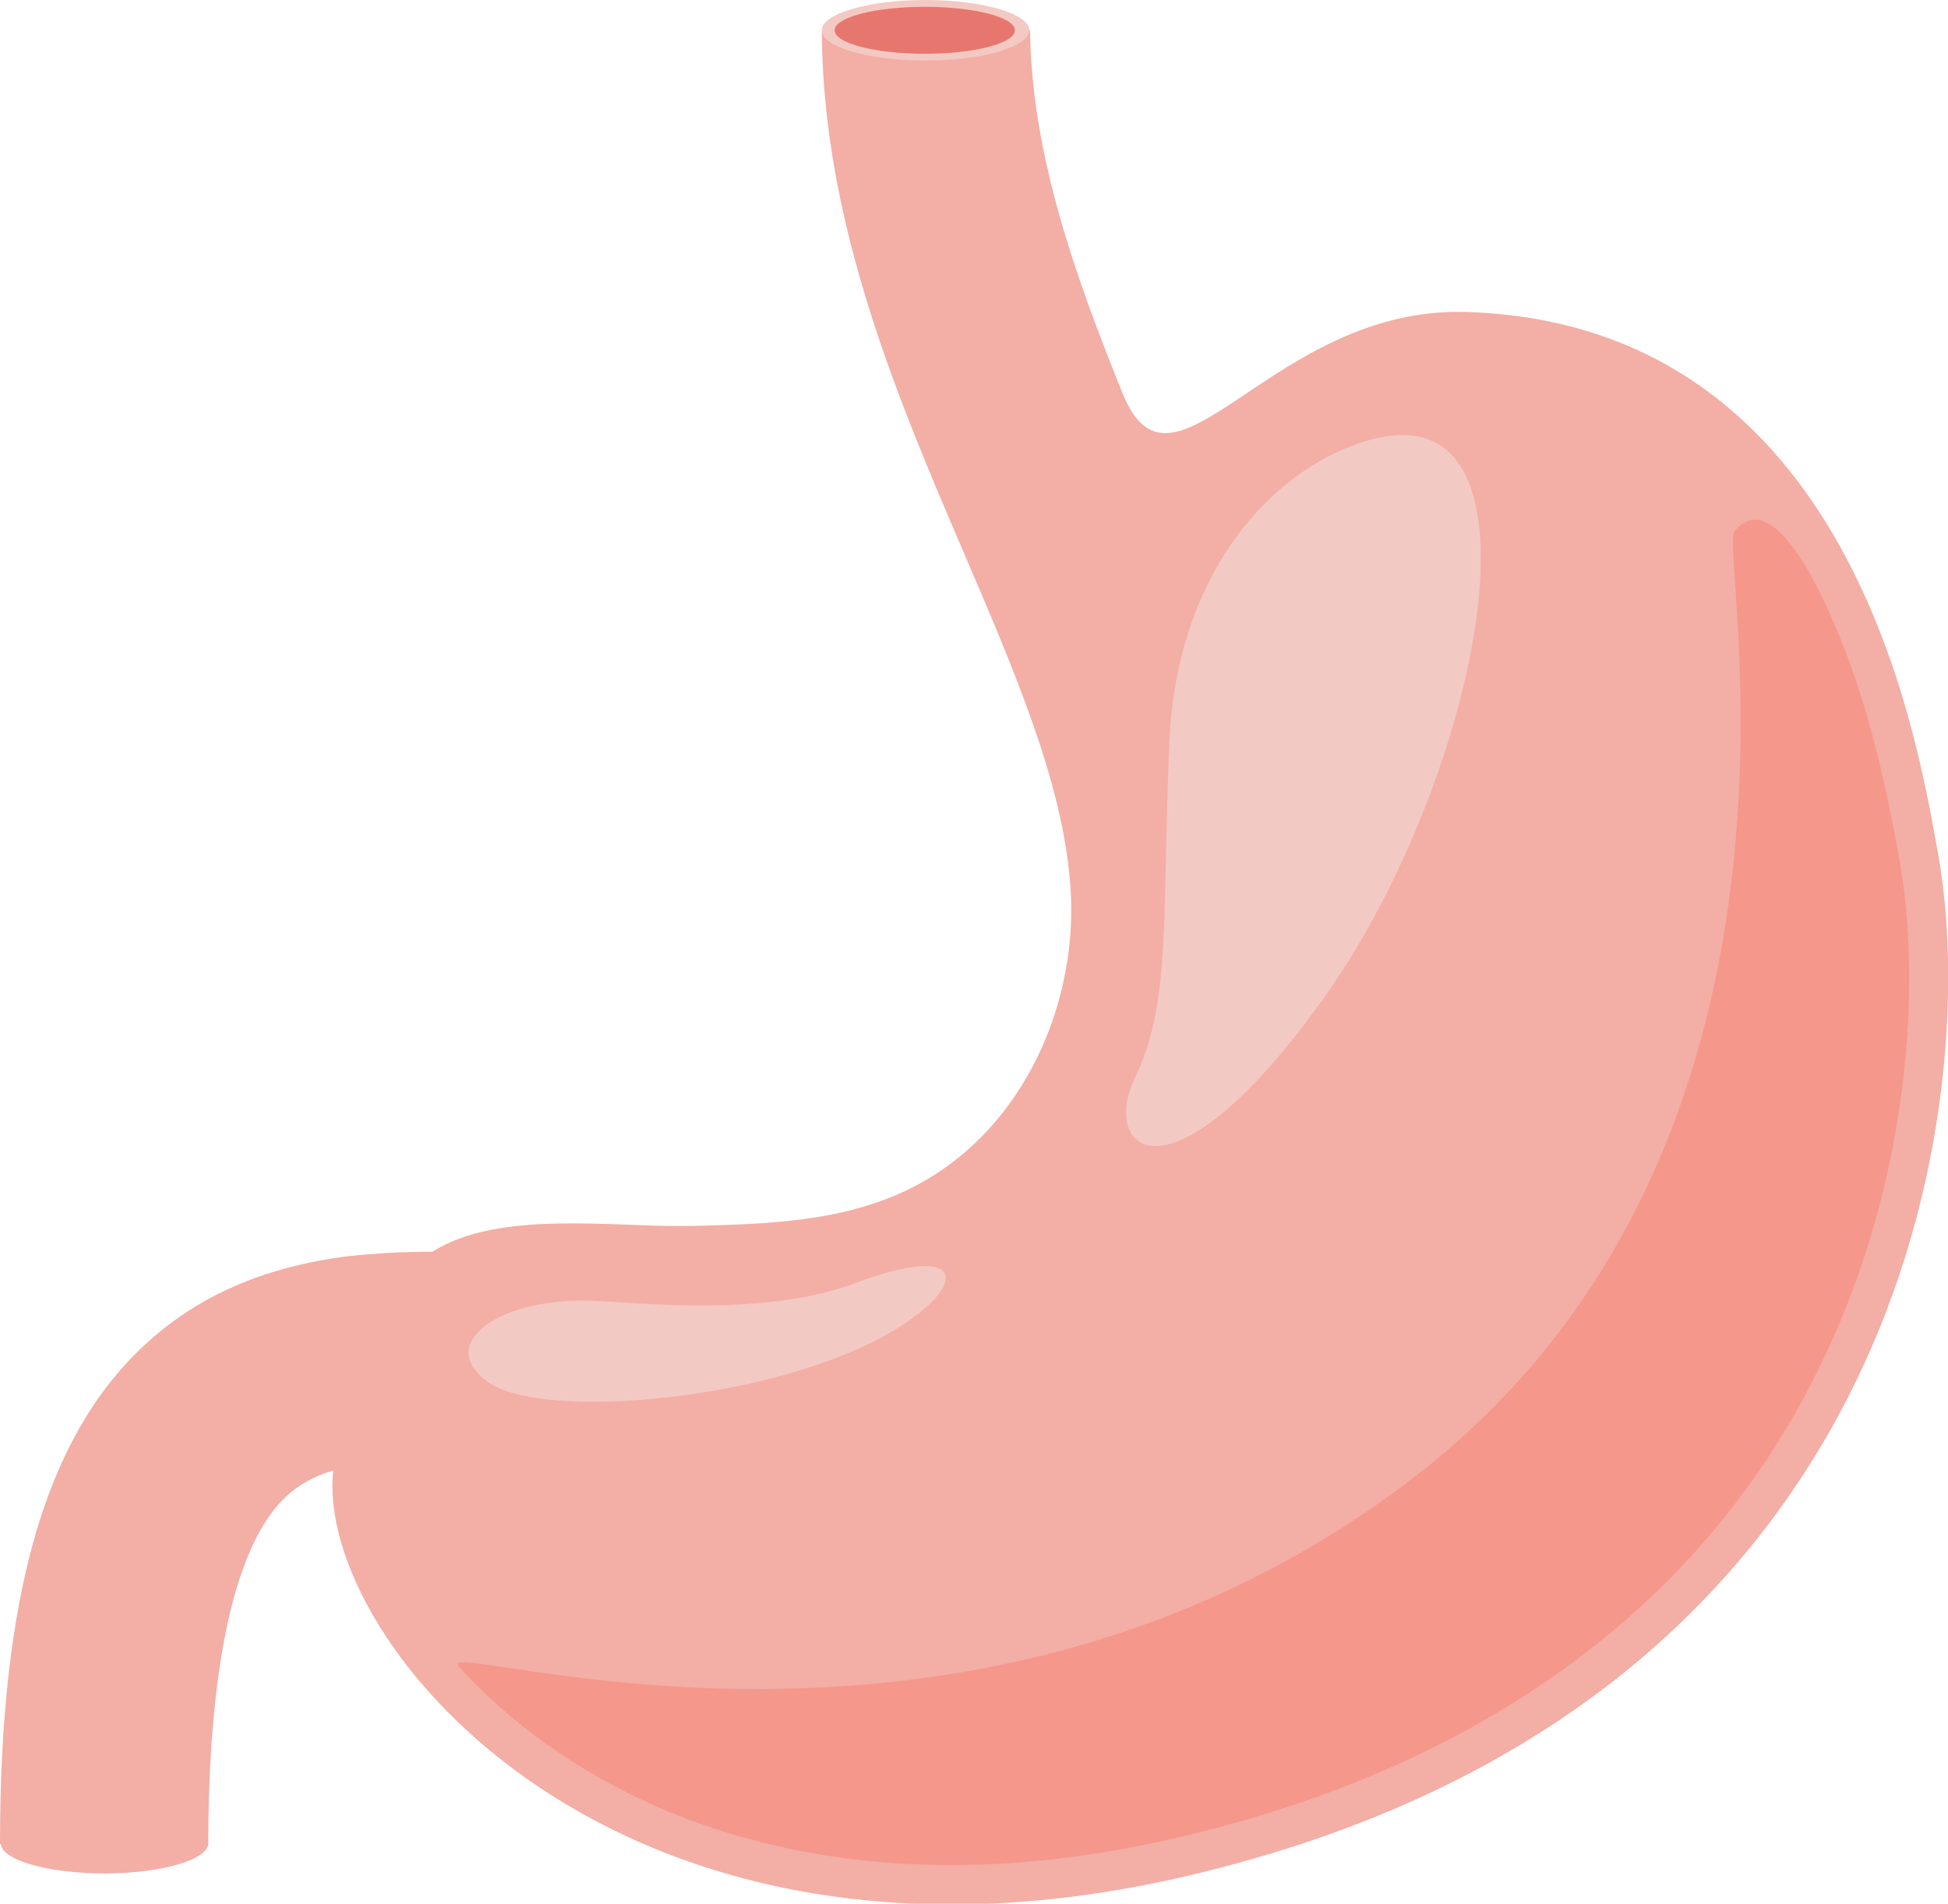 <?xml version="1.0" encoding="utf-8"?>
<!-- Generator: Adobe Illustrator 25.2.0, SVG Export Plug-In . SVG Version: 6.00 Build 0)  -->
<svg version="1.1" id="Layer_1" xmlns="http://www.w3.org/2000/svg" xmlns:xlink="http://www.w3.org/1999/xlink" x="0px" y="0px"
	 viewBox="0 0 257.2 251.4" style="enable-background:new 0 0 257.2 251.4;" xml:space="preserve">
<style type="text/css">
	.st0{fill:#F3AEA5;}
	.st1{fill:#F5978A;}
	.st2{fill:#F3C9C3;}
	.st3{fill:#E7776E;}
</style>
<g>
	<g>
		<g>
			<path class="st0" d="M255.9,112.8c-2.7-14.7-11.2-70-62.3-71.6c-25.8-0.8-38.7,27.4-45.4,10.7c-6.3-15.6-12-31.6-12.2-47.9
				l-27.5,0.3c0.2,25.4,10.1,48.5,18.8,68.8c6.7,15.6,13,30.3,14,43.6c1,12.3-3.4,25.5-12.5,34.2c-10.7,10.2-23.9,10.7-37.8,11
				c-9.9,0.2-25.1-2.2-33.9,3.4c-3.8,0-7.5,0.2-11.2,0.6c-11.1,1.4-20,5.3-27,11.9C6,189.9,0,210.7,0,243.5h27.5
				c0-16.5,1.8-37.8,10.2-45.8c1.7-1.6,3.8-2.8,6.3-3.5c-2.5,22.5,37.5,71.4,113.3,53.4C253,224.9,261.5,143.9,255.9,112.8z"/>
		</g>
		<g>
			<path class="st1" d="M125.7,246.3c-14.4,0-27.7-2.7-39.6-8c-10-4.5-18.8-10.8-25.5-18.2c-4.1-4.5,66.3,20.6,125.7-24.7
				c57.7-44,40.6-122.6,42.7-125.2c4.3-5.4,9.6,4.8,10.9,7.3c5.6,11,8.5,23,10.7,35l0.2,1.2c2.8,15.4,1.7,42.2-10.8,67.3
				c-7,14.2-16.9,26.4-29.3,36.2c-14.7,11.7-33,20.2-54.5,25.3C145.7,245,135.4,246.3,125.7,246.3z"/>
		</g>
		<g>
			<path class="st2" d="M78.8,171.8c-12.4-0.7-21.6,5.5-14.4,10.7c7.2,5.2,38.1,2.5,53.6-6.8c9.9-5.9,10-12-5.5-6.1
				C100.9,173.8,84.8,172.1,78.8,171.8z"/>
		</g>
		<g>
			<path class="st2" d="M181.2,58c-12.8,3.4-25.8,17.2-26.8,39.9c-1,22.7,0.3,34.4-4.5,44.3c-4.8,10,4.8,17.9,25.1-10.7
				C195.2,103,205.9,51.5,181.2,58z"/>
		</g>
	</g>
	<g>
		<g>
			<path class="st0" d="M27.5,243.4c0,2.2-6.2,4-13.7,4c-7.6,0-13.7-1.8-13.7-4s6.2-4,13.7-4C21.3,239.4,27.5,241.2,27.5,243.4z"/>
		</g>
	</g>
	<g>
		<g>
			<path class="st2" d="M135.9,4c0,2.2-6.2,4-13.7,4c-7.6,0-13.7-1.8-13.7-4c0-2.2,6.2-4,13.7-4C129.7,0,135.9,1.8,135.9,4z"/>
		</g>
		<g>
			<ellipse class="st3" cx="122.1" cy="4" rx="11.9" ry="3.1"/>
		</g>
	</g>
</g>
</svg>
